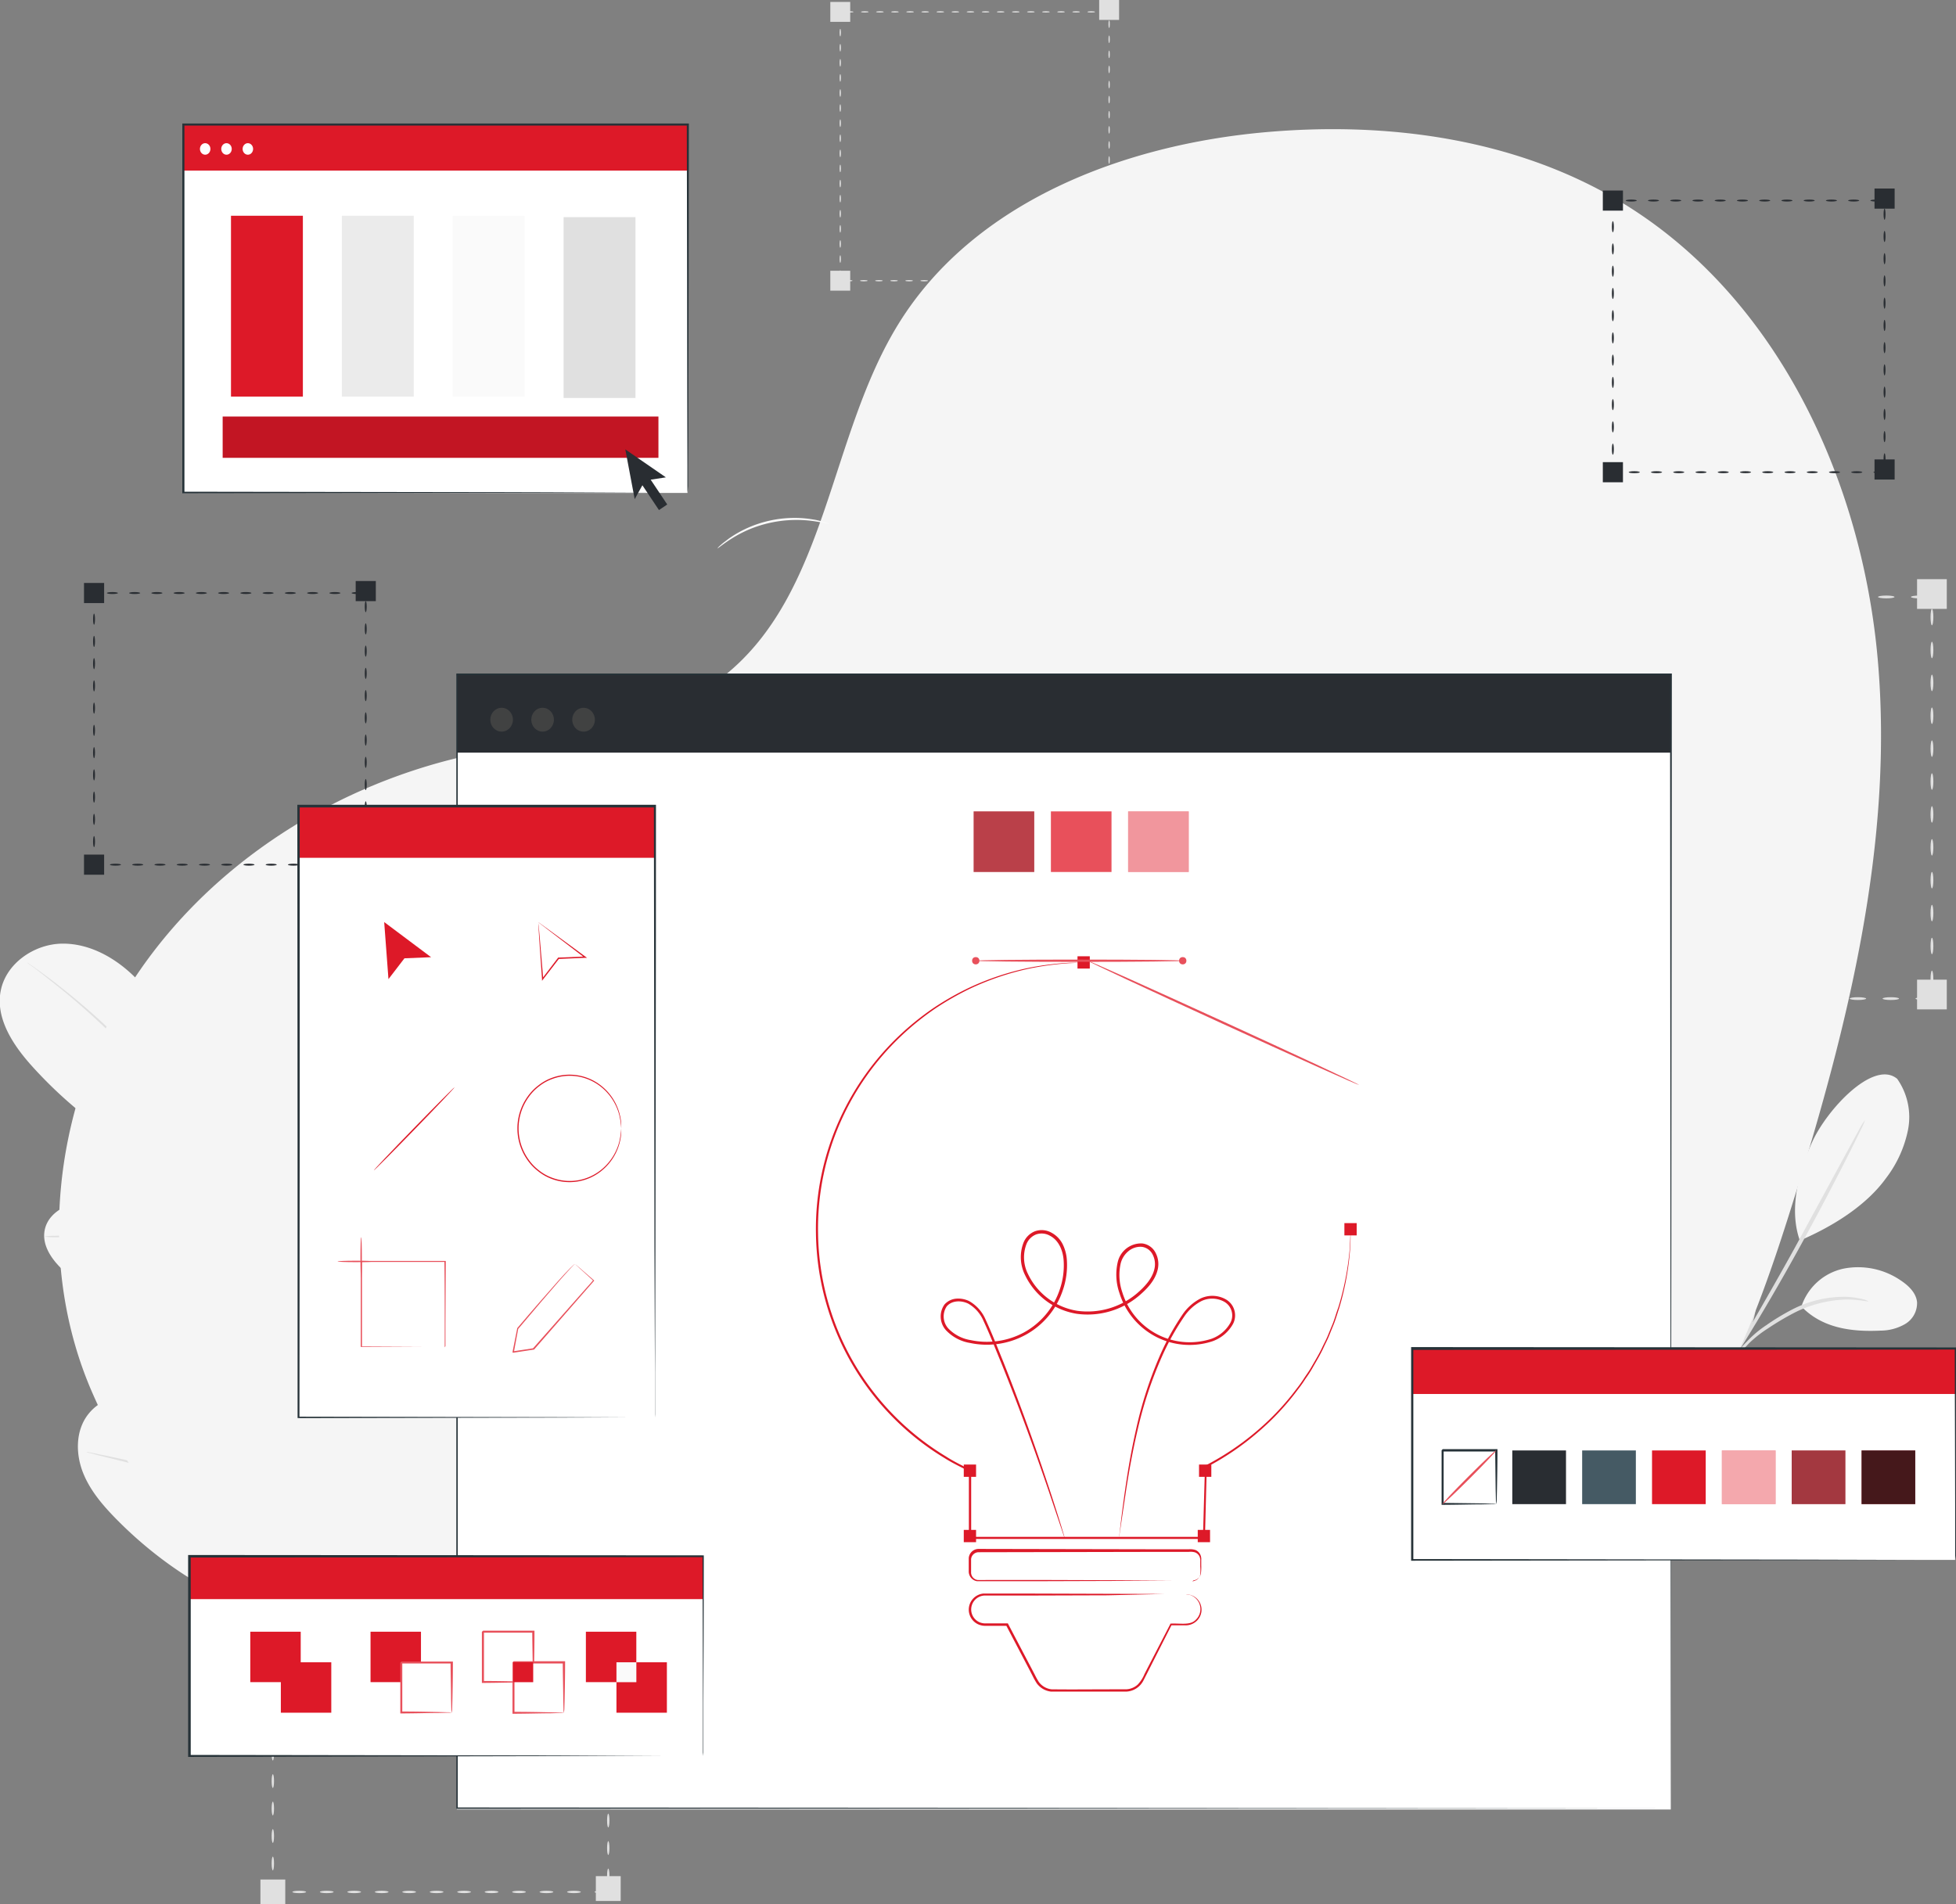 <svg xmlns="http://www.w3.org/2000/svg" viewBox="0 0 444.06 432.42"><rect x="0" y="0" width="444.06" height="432.42" fill="#808080" stroke="none"/><defs><style>.cls-1{fill:#e0e0e0;}.cls-2{fill:#f5f5f5;}.cls-3{fill:#292d32;}.cls-4,.cls-8{fill:#fff;}.cls-5{fill:#414242;}.cls-6{fill:#263238;}.cls-7{fill:#e8505b;}.cls-8{opacity:0.4;}.cls-9{opacity:0.2;}.cls-10{fill:#dd1928;}.cls-11{fill:#fafafa;}.cls-12{fill:#455a64;}.cls-13{opacity:0.5;}.cls-14{opacity:0.3;}.cls-15{opacity:0.7;}.cls-16{fill:#ebebeb;}.cls-17{fill:#c21523;}</style></defs><title>uiux</title><g id="Screens"><path class="cls-1" d="M271.69,100.81a2.89,2.89,0,0,1,1.28-.15h.43l-.14.14c0-.5.08-.85.14-.85s.12.35.14.85v.14H273A2.89,2.89,0,0,1,271.69,100.81Z" transform="translate(-21.6 -37.06)"/><ellipse class="cls-1" cx="247.52" cy="63.74" rx="0.86" ry="0.15"/><ellipse class="cls-1" cx="244.09" cy="63.74" rx="0.86" ry="0.15"/><ellipse class="cls-1" cx="240.66" cy="63.74" rx="0.86" ry="0.15"/><ellipse class="cls-1" cx="237.24" cy="63.74" rx="0.86" ry="0.15"/><ellipse class="cls-1" cx="233.81" cy="63.74" rx="0.86" ry="0.15"/><ellipse class="cls-1" cx="230.38" cy="63.74" rx="0.86" ry="0.15"/><ellipse class="cls-1" cx="226.96" cy="63.74" rx="0.86" ry="0.15"/><ellipse class="cls-1" cx="223.53" cy="63.74" rx="0.86" ry="0.15"/><ellipse class="cls-1" cx="220.1" cy="63.74" rx="0.86" ry="0.15"/><ellipse class="cls-1" cx="216.67" cy="63.74" rx="0.86" ry="0.15"/><ellipse class="cls-1" cx="213.25" cy="63.74" rx="0.86" ry="0.15"/><ellipse class="cls-1" cx="209.82" cy="63.74" rx="0.86" ry="0.15"/><ellipse class="cls-1" cx="206.39" cy="63.74" rx="0.86" ry="0.15"/><ellipse class="cls-1" cx="202.97" cy="63.74" rx="0.86" ry="0.15"/><ellipse class="cls-1" cx="199.54" cy="63.74" rx="0.86" ry="0.15"/><ellipse class="cls-1" cx="196.11" cy="63.74" rx="0.86" ry="0.15"/><ellipse class="cls-1" cx="192.68" cy="63.74" rx="0.86" ry="0.15"/><ellipse class="cls-1" cx="190.76" cy="62.24" rx="0.15" ry="0.86"/><ellipse class="cls-1" cx="190.76" cy="58.82" rx="0.15" ry="0.86"/><ellipse class="cls-1" cx="190.76" cy="55.39" rx="0.15" ry="0.86"/><ellipse class="cls-1" cx="190.76" cy="51.96" rx="0.15" ry="0.86"/><ellipse class="cls-1" cx="190.76" cy="48.53" rx="0.15" ry="0.86"/><ellipse class="cls-1" cx="190.76" cy="45.11" rx="0.15" ry="0.86"/><ellipse class="cls-1" cx="190.76" cy="41.68" rx="0.15" ry="0.86"/><ellipse class="cls-1" cx="190.76" cy="38.25" rx="0.15" ry="0.86"/><ellipse class="cls-1" cx="190.76" cy="34.83" rx="0.15" ry="0.86"/><ellipse class="cls-1" cx="190.76" cy="31.4" rx="0.15" ry="0.86"/><ellipse class="cls-1" cx="190.76" cy="27.97" rx="0.15" ry="0.86"/><ellipse class="cls-1" cx="190.76" cy="24.54" rx="0.15" ry="0.86"/><ellipse class="cls-1" cx="190.76" cy="21.12" rx="0.15" ry="0.86"/><ellipse class="cls-1" cx="190.76" cy="17.69" rx="0.15" ry="0.86"/><ellipse class="cls-1" cx="190.76" cy="14.26" rx="0.15" ry="0.86"/><ellipse class="cls-1" cx="190.76" cy="10.84" rx="0.15" ry="0.86"/><ellipse class="cls-1" cx="190.76" cy="7.41" rx="0.15" ry="0.86"/><ellipse class="cls-1" cx="190.76" cy="3.98" rx="0.15" ry="0.86"/><ellipse class="cls-1" cx="192.9" cy="2.7" rx="0.86" ry="0.15"/><ellipse class="cls-1" cx="196.33" cy="2.7" rx="0.86" ry="0.15"/><ellipse class="cls-1" cx="199.76" cy="2.7" rx="0.86" ry="0.15"/><ellipse class="cls-1" cx="203.18" cy="2.7" rx="0.86" ry="0.15"/><ellipse class="cls-1" cx="206.61" cy="2.7" rx="0.86" ry="0.15"/><ellipse class="cls-1" cx="210.04" cy="2.7" rx="0.86" ry="0.15"/><ellipse class="cls-1" cx="213.47" cy="2.7" rx="0.86" ry="0.15"/><ellipse class="cls-1" cx="216.89" cy="2.7" rx="0.86" ry="0.15"/><ellipse class="cls-1" cx="220.32" cy="2.7" rx="0.86" ry="0.15"/><ellipse class="cls-1" cx="223.75" cy="2.7" rx="0.86" ry="0.15"/><ellipse class="cls-1" cx="227.17" cy="2.7" rx="0.86" ry="0.15"/><ellipse class="cls-1" cx="230.6" cy="2.7" rx="0.86" ry="0.15"/><ellipse class="cls-1" cx="234.03" cy="2.7" rx="0.86" ry="0.15"/><ellipse class="cls-1" cx="237.45" cy="2.7" rx="0.86" ry="0.15"/><ellipse class="cls-1" cx="240.88" cy="2.7" rx="0.86" ry="0.15"/><ellipse class="cls-1" cx="244.31" cy="2.7" rx="0.86" ry="0.15"/><ellipse class="cls-1" cx="247.74" cy="2.7" rx="0.86" ry="0.15"/><path class="cls-1" d="M273.4,40s-.07-.08-.1-.22l.1.1a3.51,3.51,0,0,1-.64,0c-.47,0-.86-.07-.86-.15s.38-.15.86-.15a3.51,3.51,0,0,1,.64,0l.11,0v.08C273.47,39.9,273.44,40,273.4,40Z" transform="translate(-21.6 -37.06)"/><ellipse class="cls-1" cx="251.8" cy="5.49" rx="0.15" ry="0.86"/><ellipse class="cls-1" cx="251.8" cy="8.92" rx="0.15" ry="0.86"/><ellipse class="cls-1" cx="251.8" cy="12.34" rx="0.15" ry="0.86"/><ellipse class="cls-1" cx="251.8" cy="15.77" rx="0.15" ry="0.86"/><ellipse class="cls-1" cx="251.8" cy="19.2" rx="0.15" ry="0.86"/><ellipse class="cls-1" cx="251.8" cy="22.62" rx="0.15" ry="0.86"/><ellipse class="cls-1" cx="251.8" cy="26.05" rx="0.15" ry="0.86"/><ellipse class="cls-1" cx="251.8" cy="29.48" rx="0.15" ry="0.86"/><ellipse class="cls-1" cx="251.8" cy="32.91" rx="0.15" ry="0.86"/><ellipse class="cls-1" cx="251.8" cy="36.33" rx="0.15" ry="0.86"/><ellipse class="cls-1" cx="251.8" cy="39.76" rx="0.15" ry="0.86"/><ellipse class="cls-1" cx="251.8" cy="43.19" rx="0.15" ry="0.86"/><ellipse class="cls-1" cx="251.8" cy="46.61" rx="0.15" ry="0.86"/><ellipse class="cls-1" cx="251.8" cy="50.04" rx="0.15" ry="0.86"/><ellipse class="cls-1" cx="251.8" cy="53.47" rx="0.15" ry="0.86"/><ellipse class="cls-1" cx="251.8" cy="56.9" rx="0.15" ry="0.86"/><ellipse class="cls-1" cx="251.8" cy="60.32" rx="0.15" ry="0.86"/><rect class="cls-1" x="249.54" y="60.86" width="4.52" height="4.52"/><rect class="cls-1" x="188.5" y="61.48" width="4.52" height="4.52"/><rect class="cls-1" x="249.54" width="4.52" height="4.52"/><rect class="cls-1" x="188.5" y="0.44" width="4.52" height="4.52"/><ellipse class="cls-1" cx="136.54" cy="429.6" rx="1.56" ry="0.27"/><ellipse class="cls-1" cx="130.3" cy="429.6" rx="1.56" ry="0.27"/><ellipse class="cls-1" cx="124.06" cy="429.6" rx="1.56" ry="0.27"/><ellipse class="cls-1" cx="117.83" cy="429.6" rx="1.56" ry="0.27"/><ellipse class="cls-1" cx="111.59" cy="429.6" rx="1.56" ry="0.27"/><ellipse class="cls-1" cx="105.36" cy="429.6" rx="1.56" ry="0.27"/><ellipse class="cls-1" cx="99.12" cy="429.6" rx="1.56" ry="0.27"/><ellipse class="cls-1" cx="92.89" cy="429.6" rx="1.56" ry="0.27"/><ellipse class="cls-1" cx="86.65" cy="429.6" rx="1.56" ry="0.27"/><ellipse class="cls-1" cx="80.41" cy="429.6" rx="1.56" ry="0.27"/><ellipse class="cls-1" cx="74.18" cy="429.6" rx="1.56" ry="0.27"/><ellipse class="cls-1" cx="67.94" cy="429.6" rx="1.56" ry="0.27"/><path class="cls-1" d="M83.54,464.88c.15,0,.27.7.27,1.56v.23l-.27-.27c.75,0,1.33.13,1.33.27s-.57.25-1.33.27h-.26v-.51C83.27,465.57,83.39,464.88,83.54,464.88Z" transform="translate(-21.6 -37.06)"/><ellipse class="cls-1" cx="61.94" cy="423.14" rx="0.27" ry="1.56"/><ellipse class="cls-1" cx="61.94" cy="416.9" rx="0.27" ry="1.56"/><ellipse class="cls-1" cx="61.94" cy="410.66" rx="0.27" ry="1.56"/><ellipse class="cls-1" cx="61.94" cy="404.43" rx="0.27" ry="1.56"/><ellipse class="cls-1" cx="61.94" cy="398.19" rx="0.27" ry="1.56"/><ellipse class="cls-1" cx="61.94" cy="391.96" rx="0.27" ry="1.56"/><ellipse class="cls-1" cx="61.94" cy="385.72" rx="0.27" ry="1.56"/><ellipse class="cls-1" cx="61.94" cy="379.49" rx="0.27" ry="1.56"/><ellipse class="cls-1" cx="61.94" cy="373.25" rx="0.27" ry="1.56"/><ellipse class="cls-1" cx="61.94" cy="367.01" rx="0.27" ry="1.56"/><ellipse class="cls-1" cx="61.94" cy="360.78" rx="0.27" ry="1.56"/><path class="cls-1" d="M84,390.52c0,.08-.18.14-.47.19l.19-.19a6.83,6.83,0,0,1,.08,1.09c0,.86-.12,1.56-.27,1.56s-.27-.7-.27-1.56a6.81,6.81,0,0,1,.08-1.09l0-.22.16,0C83.83,390.37,84,390.44,84,390.52Z" transform="translate(-21.6 -37.06)"/><ellipse class="cls-1" cx="67.08" cy="353.45" rx="1.56" ry="0.27"/><ellipse class="cls-1" cx="73.32" cy="353.45" rx="1.56" ry="0.27"/><ellipse class="cls-1" cx="79.56" cy="353.45" rx="1.56" ry="0.27"/><ellipse class="cls-1" cx="85.79" cy="353.45" rx="1.56" ry="0.27"/><ellipse class="cls-1" cx="92.03" cy="353.45" rx="1.56" ry="0.27"/><ellipse class="cls-1" cx="98.26" cy="353.45" rx="1.56" ry="0.27"/><ellipse class="cls-1" cx="104.5" cy="353.45" rx="1.56" ry="0.27"/><ellipse class="cls-1" cx="110.73" cy="353.45" rx="1.56" ry="0.27"/><ellipse class="cls-1" cx="116.97" cy="353.45" rx="1.56" ry="0.27"/><ellipse class="cls-1" cx="123.21" cy="353.45" rx="1.56" ry="0.27"/><ellipse class="cls-1" cx="129.44" cy="353.45" rx="1.56" ry="0.27"/><ellipse class="cls-1" cx="135.68" cy="353.45" rx="1.56" ry="0.27"/><ellipse class="cls-1" cx="138.09" cy="357.27" rx="0.27" ry="1.56"/><ellipse class="cls-1" cx="138.09" cy="363.5" rx="0.27" ry="1.56"/><ellipse class="cls-1" cx="138.09" cy="369.74" rx="0.27" ry="1.56"/><ellipse class="cls-1" cx="138.09" cy="375.98" rx="0.27" ry="1.56"/><ellipse class="cls-1" cx="138.09" cy="382.21" rx="0.27" ry="1.56"/><ellipse class="cls-1" cx="138.09" cy="388.45" rx="0.27" ry="1.56"/><ellipse class="cls-1" cx="138.09" cy="394.68" rx="0.27" ry="1.56"/><ellipse class="cls-1" cx="138.09" cy="400.92" rx="0.27" ry="1.56"/><ellipse class="cls-1" cx="138.09" cy="407.15" rx="0.27" ry="1.56"/><ellipse class="cls-1" cx="138.09" cy="413.39" rx="0.27" ry="1.56"/><ellipse class="cls-1" cx="138.09" cy="419.63" rx="0.27" ry="1.56"/><ellipse class="cls-1" cx="138.09" cy="425.86" rx="0.27" ry="1.56"/><rect class="cls-1" x="135.27" y="426.01" width="5.64" height="5.64"/><rect class="cls-1" x="59.12" y="426.78" width="5.64" height="5.64"/><rect class="cls-1" x="135.27" y="350.08" width="5.64" height="5.64"/><rect class="cls-1" x="59.12" y="350.63" width="5.64" height="5.64"/><path class="cls-2" d="M127.1,403c21.69-17.53,24.8-47.46,22-74-.46-4.43-.3-9.14-2.68-12.88s-7.49-6.06-11.34-3.91c-3.19,1.78-4.35,5.71-6,9a26,26,0,0,1-9.71,10.67c-2.72,1.66-6.16,2.8-9.05,1.46-4-1.84-4.8-7.1-5.08-11.52l-1.57-24.69c-.28-4.41-.58-8.92-2.25-13s-5-7.77-9.25-8.65-9.3,1.9-9.89,6.28c-.24,1.82.25,3.66.26,5.5s-.71,3.93-2.41,4.56-3.58-.49-5-1.69C70.33,286,66.84,280.47,63.55,275s-6.5-11.15-11-15.73-10.46-8-16.8-7.94-12.81,4.46-14,10.77,2.9,12.39,7.21,17.15a98.76,98.76,0,0,0,21.88,18.12c1.46.89,3,1.85,3.69,3.45,1.16,2.88-1.42,6-4.26,7.16-3.21,1.33-6.81,1.23-10.22,1.88s-7,2.42-8.11,5.77c-1.49,4.64,2.61,9.1,6.54,11.94a84.6,84.6,0,0,0,26,12.67c3.33,1,6.82,1.76,9.6,3.86s4.63,6,3.27,9.17-5.36,4.5-8.8,4.11-6.62-2-9.94-3c-6.22-1.87-14-.9-17.55,4.61-2.31,3.62-2.2,8.44-.62,12.45s4.44,7.37,7.45,10.44c10.52,10.72,23.6,19,38,22.93s27.54,4.3,41.16-1.79" transform="translate(-21.6 -37.06)"/><path class="cls-1" d="M123.95,405.15c-1.7-10.46,0-5.22-4.88-18.35a396.25,396.25,0,0,0-18.67-41.48L94.94,334.7c-1.8-3.48-3.58-6.93-5.53-10.2a197.9,197.9,0,0,0-12.3-18.14c-4.19-5.58-8.37-10.73-12.31-15.51s-7.73-9.16-11.33-13A157,157,0,0,0,35.12,261c-2.31-1.82-4.16-3.16-5.42-4.06l-1.44-1a3.34,3.34,0,0,0-.51-.32,3.1,3.1,0,0,0,.46.39L29.6,257c1.23.94,3,2.33,5.32,4.18a166.14,166.14,0,0,1,18.13,17c3.57,3.86,7.31,8.25,11.23,13s8.07,9.95,12.24,15.53a200.19,200.19,0,0,1,12.21,18.1c1.94,3.25,3.7,6.68,5.5,10.17l5.45,10.62a406.26,406.26,0,0,1,18.7,41.37c4.9,13.07,3.25,7.77,5,18.18" transform="translate(-21.6 -37.06)"/><path class="cls-1" d="M89.17,324.48a9,9,0,0,0,.3-1.91c.15-1.24.3-3,.46-5.25.32-4.44.54-10.58.77-17.35s.54-12.9.92-17.32c.19-2.21.35-4,.49-5.23a8.87,8.87,0,0,0,.11-1.93,8.78,8.78,0,0,0-.43,1.89c-.23,1.22-.49,3-.74,5.22-.53,4.42-.94,10.57-1.17,17.35s-.39,12.73-.53,17.35c-.08,2.09-.14,3.85-.2,5.26A8.85,8.85,0,0,0,89.17,324.48Z" transform="translate(-21.6 -37.06)"/><path class="cls-1" d="M31.69,317.84A12.32,12.32,0,0,0,34,318c1.46,0,3.58.06,6.2.18,5.24.2,12.46.72,20.4,1.65s15.1,2.1,20.25,3.09c2.58.48,4.66.92,6.09,1.21a12.19,12.19,0,0,0,2.25.39,12.14,12.14,0,0,0-2.18-.7c-1.42-.39-3.48-.92-6.05-1.47-5.14-1.14-12.3-2.39-20.27-3.34a200.68,200.68,0,0,0-20.48-1.42c-2.63,0-4.75,0-6.22.09A12.05,12.05,0,0,0,31.69,317.84Z" transform="translate(-21.6 -37.06)"/><path class="cls-1" d="M118.3,385.8a2.91,2.91,0,0,0,.34-.72l.83-2.12c.71-1.84,1.67-4.54,2.81-7.89,2.28-6.69,5.15-16,8.17-26.39s5.79-19.71,7.93-26.44l2.56-8,.68-2.17a2.91,2.91,0,0,0,.19-.78,3,3,0,0,0-.34.72l-.83,2.12c-.71,1.84-1.67,4.54-2.81,7.89-2.28,6.69-5.15,16-8.17,26.39s-5.79,19.71-7.93,26.44l-2.56,8-.68,2.17A3,3,0,0,0,118.3,385.8Z" transform="translate(-21.6 -37.06)"/><path class="cls-1" d="M41.2,366.77A3,3,0,0,0,42,367l2.24.58,8.26,2.05c7,1.73,16.57,4.24,27.18,7s20.24,5.2,27.25,6.79c3.5.8,6.35,1.41,8.32,1.8l2.27.43a3,3,0,0,0,.8.09,3.1,3.1,0,0,0-.77-.26l-2.24-.58L107,382.91c-7-1.73-16.57-4.24-27.18-7s-20.24-5.2-27.25-6.79c-3.5-.8-6.35-1.41-8.32-1.8L42,366.86A3,3,0,0,0,41.2,366.77Z" transform="translate(-21.6 -37.06)"/><path class="cls-2" d="M452.29,282a15.13,15.13,0,0,1,2.48,11.59,26.71,26.71,0,0,1-5,11c-4.6,6.37-12.34,11.06-19.56,14.16-2.92-8.23.68-17.69,2.8-22.38,3.36-7.41,13.92-18.76,19.28-14.36" transform="translate(-21.6 -37.06)"/><path class="cls-2" d="M430.55,333.76a12.91,12.91,0,0,1,9.66-8.65,17.15,17.15,0,0,1,13,2.76c1.74,1.17,3.42,2.81,3.61,4.89a5.52,5.52,0,0,1-2.67,4.92,11.2,11.2,0,0,1-5.61,1.52c-6.72.32-13.28-.6-17.95-5.45" transform="translate(-21.6 -37.06)"/><path class="cls-1" d="M414.9,345.69a25.39,25.39,0,0,1,3.28-4,24.12,24.12,0,0,1,4.34-3.67,52.93,52.93,0,0,1,5.92-3.6,25.84,25.84,0,0,1,12.22-2.9,18.74,18.74,0,0,1,3.79.53,4.13,4.13,0,0,1,1.32.49c0,.16-2-.42-5.12-.4a27.71,27.71,0,0,0-11.82,3.07,62.15,62.15,0,0,0-5.86,3.49,26.59,26.59,0,0,0-4.35,3.43A37.44,37.44,0,0,1,414.9,345.69Z" transform="translate(-21.6 -37.06)"/><path class="cls-1" d="M445,291.39a15,15,0,0,1-1.06,2.41c-.73,1.52-1.82,3.72-3.18,6.41-2.73,5.39-6.59,12.79-11.05,20.87s-8.71,15.27-11.9,20.41c-1.59,2.57-2.9,4.63-3.84,6a15,15,0,0,1-1.52,2.14,15,15,0,0,1,1.23-2.32l3.6-6.18c3-5.22,7.2-12.45,11.66-20.51l11.27-20.73,3.43-6.28A15,15,0,0,1,445,291.39Z" transform="translate(-21.6 -37.06)"/><path class="cls-2" d="M420.42,331.51a30.21,30.21,0,0,0-7.25-26.63c-1.66-1.78-4.08-3.47-6.36-2.61s-3,3.74-3,6.18A25.81,25.81,0,0,0,420,332" transform="translate(-21.6 -37.06)"/><path class="cls-1" d="M412.07,311.93s.37.34.91,1,1.28,1.75,2.14,3.09A34.07,34.07,0,0,1,420,327.51a21.38,21.38,0,0,1,.18,6.9,20.81,20.81,0,0,1-3.45,8.69c-.51.73-.81,1.12-.86,1.08s1-1.72,2.14-4.61a22.32,22.32,0,0,0,1.36-5.27,22,22,0,0,0-.24-6.63,38.32,38.32,0,0,0-4.49-11.29A44,44,0,0,1,412.07,311.93Z" transform="translate(-21.6 -37.06)"/><ellipse class="cls-1" cx="436.73" cy="226.75" rx="1.87" ry="0.32"/><ellipse class="cls-1" cx="429.26" cy="226.75" rx="1.87" ry="0.32"/><ellipse class="cls-1" cx="421.79" cy="226.75" rx="1.87" ry="0.32"/><ellipse class="cls-1" cx="414.32" cy="226.75" rx="1.87" ry="0.32"/><ellipse class="cls-1" cx="406.86" cy="226.75" rx="1.87" ry="0.32"/><ellipse class="cls-1" cx="399.39" cy="226.75" rx="1.87" ry="0.32"/><ellipse class="cls-1" cx="391.92" cy="226.75" rx="1.87" ry="0.32"/><ellipse class="cls-1" cx="384.45" cy="226.75" rx="1.87" ry="0.32"/><ellipse class="cls-1" cx="376.98" cy="226.75" rx="1.87" ry="0.32"/><ellipse class="cls-1" cx="369.52" cy="226.75" rx="1.87" ry="0.32"/><ellipse class="cls-1" cx="362.05" cy="226.75" rx="1.87" ry="0.32"/><ellipse class="cls-1" cx="354.58" cy="226.75" rx="1.87" ry="0.32"/><path class="cls-1" d="M369,261.67c.18,0,.32.84.32,1.87v.28l-.32-.32c.9,0,1.59.16,1.59.32s-.69.3-1.59.32h-.32v-.33c0-.1,0-.19,0-.28C368.67,262.51,368.81,261.67,369,261.67Z" transform="translate(-21.6 -37.06)"/><ellipse class="cls-1" cx="347.39" cy="219" rx="0.32" ry="1.87"/><ellipse class="cls-1" cx="347.39" cy="211.54" rx="0.32" ry="1.87"/><ellipse class="cls-1" cx="347.39" cy="204.07" rx="0.32" ry="1.87"/><ellipse class="cls-1" cx="347.39" cy="196.6" rx="0.32" ry="1.87"/><ellipse class="cls-1" cx="347.39" cy="189.13" rx="0.32" ry="1.87"/><ellipse class="cls-1" cx="347.39" cy="181.66" rx="0.32" ry="1.87"/><ellipse class="cls-1" cx="347.39" cy="174.19" rx="0.32" ry="1.87"/><ellipse class="cls-1" cx="347.39" cy="166.73" rx="0.32" ry="1.87"/><ellipse class="cls-1" cx="347.39" cy="159.26" rx="0.32" ry="1.87"/><ellipse class="cls-1" cx="347.39" cy="151.79" rx="0.32" ry="1.87"/><ellipse class="cls-1" cx="347.39" cy="144.32" rx="0.32" ry="1.87"/><path class="cls-1" d="M369.55,172.61c0,.09-.21.17-.56.23l.23-.23a8.18,8.18,0,0,1,.09,1.31c0,1-.15,1.87-.32,1.87s-.32-.84-.32-1.87a8.16,8.16,0,0,1,.09-1.31l0-.26.19,0C369.33,172.44,369.55,172.52,369.55,172.61Z" transform="translate(-21.6 -37.06)"/><ellipse class="cls-1" cx="353.55" cy="135.55" rx="1.87" ry="0.32"/><ellipse class="cls-1" cx="361.02" cy="135.55" rx="1.87" ry="0.32"/><ellipse class="cls-1" cx="368.49" cy="135.55" rx="1.87" ry="0.32"/><ellipse class="cls-1" cx="375.96" cy="135.55" rx="1.87" ry="0.32"/><ellipse class="cls-1" cx="383.42" cy="135.55" rx="1.87" ry="0.32"/><ellipse class="cls-1" cx="390.89" cy="135.55" rx="1.87" ry="0.32"/><ellipse class="cls-1" cx="398.36" cy="135.55" rx="1.87" ry="0.32"/><ellipse class="cls-1" cx="405.83" cy="135.55" rx="1.87" ry="0.32"/><ellipse class="cls-1" cx="413.3" cy="135.55" rx="1.87" ry="0.32"/><ellipse class="cls-1" cx="420.76" cy="135.55" rx="1.87" ry="0.32"/><ellipse class="cls-1" cx="428.23" cy="135.55" rx="1.87" ry="0.32"/><ellipse class="cls-1" cx="435.7" cy="135.55" rx="1.87" ry="0.32"/><ellipse class="cls-1" cx="438.6" cy="140.12" rx="0.32" ry="1.87"/><ellipse class="cls-1" cx="438.6" cy="147.59" rx="0.32" ry="1.87"/><ellipse class="cls-1" cx="438.6" cy="155.06" rx="0.32" ry="1.87"/><ellipse class="cls-1" cx="438.6" cy="162.52" rx="0.32" ry="1.87"/><ellipse class="cls-1" cx="438.6" cy="169.99" rx="0.32" ry="1.87"/><ellipse class="cls-1" cx="438.6" cy="177.46" rx="0.32" ry="1.87"/><ellipse class="cls-1" cx="438.6" cy="184.93" rx="0.32" ry="1.87"/><ellipse class="cls-1" cx="438.6" cy="192.4" rx="0.32" ry="1.87"/><ellipse class="cls-1" cx="438.6" cy="199.86" rx="0.32" ry="1.87"/><ellipse class="cls-1" cx="438.6" cy="207.33" rx="0.32" ry="1.87"/><ellipse class="cls-1" cx="438.6" cy="214.8" rx="0.32" ry="1.87"/><ellipse class="cls-1" cx="438.6" cy="222.27" rx="0.32" ry="1.87"/><rect class="cls-1" x="435.22" y="222.45" width="6.75" height="6.75"/><rect class="cls-1" x="344.01" y="223.37" width="6.75" height="6.75"/><rect class="cls-1" x="435.22" y="131.51" width="6.75" height="6.75"/><rect class="cls-1" x="344.01" y="132.17" width="6.75" height="6.75"/><path class="cls-2" d="M447.9,186.86c-3.63-41.32-23.26-83.15-58.94-104.31-23.76-14.09-52.53-17.91-80-15.48-32.35,2.86-66.18,15.8-83.3,43.4-15.9,25.62-16.11,61.31-39.71,80.09-16.41,13.06-39.07,13.59-59.49,18.36-31,7.23-59.53,26.11-76.19,53.2s-20.44,62.3-7.62,91.4c9.61,21.82,22.27,37.7,44.35,48.34a102,102,0,0,0,38.15,9.7l143.57,8.74c44.5-2.93,93.17-8.35,124.23-40.35,18.65-19.21,28.06-45.36,36-70.91C441.28,269.43,451.52,228.18,447.9,186.86Z" transform="translate(-21.6 -37.06)"/><ellipse class="cls-3" cx="426.58" cy="107.22" rx="1.26" ry="0.22"/><ellipse class="cls-3" cx="421.53" cy="107.22" rx="1.26" ry="0.22"/><ellipse class="cls-3" cx="416.48" cy="107.22" rx="1.26" ry="0.22"/><ellipse class="cls-3" cx="411.43" cy="107.22" rx="1.26" ry="0.22"/><ellipse class="cls-3" cx="406.38" cy="107.22" rx="1.26" ry="0.22"/><ellipse class="cls-3" cx="401.32" cy="107.22" rx="1.26" ry="0.22"/><ellipse class="cls-3" cx="396.27" cy="107.22" rx="1.26" ry="0.22"/><ellipse class="cls-3" cx="391.22" cy="107.22" rx="1.26" ry="0.22"/><ellipse class="cls-3" cx="386.17" cy="107.22" rx="1.26" ry="0.22"/><ellipse class="cls-3" cx="381.12" cy="107.22" rx="1.26" ry="0.22"/><ellipse class="cls-3" cx="376.07" cy="107.22" rx="1.26" ry="0.22"/><ellipse class="cls-3" cx="371.02" cy="107.22" rx="1.26" ry="0.22"/><path class="cls-3" d="M387.76,142.84c.12,0,.22.57.22,1.26v.19l-.22-.22c.61,0,1.07.11,1.07.22s-.47.2-1.07.22h-.21v-.41C387.54,143.4,387.64,142.84,387.76,142.84Z" transform="translate(-21.6 -37.06)"/><ellipse class="cls-3" cx="366.16" cy="101.99" rx="0.22" ry="1.26"/><ellipse class="cls-3" cx="366.16" cy="96.93" rx="0.22" ry="1.26"/><ellipse class="cls-3" cx="366.16" cy="91.88" rx="0.22" ry="1.26"/><ellipse class="cls-3" cx="366.16" cy="86.83" rx="0.22" ry="1.26"/><ellipse class="cls-3" cx="366.16" cy="81.78" rx="0.22" ry="1.26"/><ellipse class="cls-3" cx="366.16" cy="76.73" rx="0.22" ry="1.26"/><ellipse class="cls-3" cx="366.16" cy="71.68" rx="0.22" ry="1.26"/><ellipse class="cls-3" cx="366.16" cy="66.63" rx="0.22" ry="1.26"/><ellipse class="cls-3" cx="366.16" cy="61.58" rx="0.22" ry="1.26"/><ellipse class="cls-3" cx="366.16" cy="56.53" rx="0.22" ry="1.26"/><ellipse class="cls-3" cx="366.16" cy="51.48" rx="0.22" ry="1.26"/><path class="cls-3" d="M388.14,82.61c0,.06-.14.12-.38.16l.16-.16a5.53,5.53,0,0,1,.06.88c0,.7-.1,1.26-.22,1.26s-.22-.57-.22-1.26a5.52,5.52,0,0,1,.06-.88l0-.18.13,0C388,82.49,388.14,82.55,388.14,82.61Z" transform="translate(-21.6 -37.06)"/><ellipse class="cls-3" cx="370.33" cy="45.54" rx="1.26" ry="0.22"/><ellipse class="cls-3" cx="375.38" cy="45.54" rx="1.26" ry="0.22"/><ellipse class="cls-3" cx="380.43" cy="45.54" rx="1.26" ry="0.22"/><ellipse class="cls-3" cx="385.48" cy="45.54" rx="1.26" ry="0.22"/><ellipse class="cls-3" cx="390.53" cy="45.54" rx="1.26" ry="0.22"/><ellipse class="cls-3" cx="395.58" cy="45.54" rx="1.26" ry="0.22"/><ellipse class="cls-3" cx="400.63" cy="45.54" rx="1.26" ry="0.22"/><ellipse class="cls-3" cx="405.68" cy="45.54" rx="1.26" ry="0.22"/><ellipse class="cls-3" cx="410.73" cy="45.54" rx="1.26" ry="0.22"/><ellipse class="cls-3" cx="415.78" cy="45.54" rx="1.26" ry="0.22"/><ellipse class="cls-3" cx="420.83" cy="45.54" rx="1.26" ry="0.22"/><ellipse class="cls-3" cx="425.88" cy="45.54" rx="1.26" ry="0.22"/><ellipse class="cls-3" cx="427.84" cy="48.64" rx="0.22" ry="1.26"/><ellipse class="cls-3" cx="427.84" cy="53.69" rx="0.22" ry="1.26"/><ellipse class="cls-3" cx="427.84" cy="58.74" rx="0.22" ry="1.26"/><ellipse class="cls-3" cx="427.84" cy="63.79" rx="0.22" ry="1.26"/><ellipse class="cls-3" cx="427.84" cy="68.84" rx="0.22" ry="1.26"/><ellipse class="cls-3" cx="427.84" cy="73.89" rx="0.22" ry="1.26"/><ellipse class="cls-3" cx="427.84" cy="78.94" rx="0.22" ry="1.26"/><ellipse class="cls-3" cx="427.84" cy="83.99" rx="0.22" ry="1.26"/><ellipse class="cls-3" cx="427.84" cy="89.04" rx="0.22" ry="1.26"/><ellipse class="cls-3" cx="427.84" cy="94.09" rx="0.22" ry="1.26"/><ellipse class="cls-3" cx="427.84" cy="99.14" rx="0.22" ry="1.26"/><ellipse class="cls-3" cx="427.84" cy="104.19" rx="0.22" ry="1.26"/><rect class="cls-3" x="425.56" y="104.32" width="4.57" height="4.57"/><rect class="cls-3" x="363.88" y="104.94" width="4.57" height="4.57"/><rect class="cls-3" x="425.56" y="42.81" width="4.57" height="4.57"/><rect class="cls-3" x="363.88" y="43.26" width="4.57" height="4.57"/><ellipse class="cls-3" cx="81.77" cy="196.34" rx="1.26" ry="0.22"/><ellipse class="cls-3" cx="76.72" cy="196.34" rx="1.26" ry="0.22"/><ellipse class="cls-3" cx="71.67" cy="196.34" rx="1.26" ry="0.22"/><ellipse class="cls-3" cx="66.62" cy="196.34" rx="1.26" ry="0.22"/><ellipse class="cls-3" cx="61.57" cy="196.34" rx="1.26" ry="0.22"/><ellipse class="cls-3" cx="56.52" cy="196.34" rx="1.26" ry="0.22"/><ellipse class="cls-3" cx="51.47" cy="196.34" rx="1.26" ry="0.22"/><ellipse class="cls-3" cx="46.42" cy="196.34" rx="1.26" ry="0.22"/><ellipse class="cls-3" cx="41.37" cy="196.34" rx="1.26" ry="0.22"/><ellipse class="cls-3" cx="36.32" cy="196.34" rx="1.26" ry="0.22"/><ellipse class="cls-3" cx="31.26" cy="196.34" rx="1.26" ry="0.22"/><ellipse class="cls-3" cx="26.21" cy="196.34" rx="1.26" ry="0.22"/><path class="cls-3" d="M43,232c.12,0,.22.57.22,1.26v.19l-.22-.22c.61,0,1.07.11,1.07.22s-.47.2-1.07.22h-.21v-.41C42.73,232.52,42.83,232,43,232Z" transform="translate(-21.6 -37.06)"/><ellipse class="cls-3" cx="21.35" cy="191.1" rx="0.22" ry="1.26"/><ellipse class="cls-3" cx="21.35" cy="186.05" rx="0.22" ry="1.26"/><ellipse class="cls-3" cx="21.35" cy="181" rx="0.22" ry="1.26"/><ellipse class="cls-3" cx="21.35" cy="175.95" rx="0.22" ry="1.26"/><ellipse class="cls-3" cx="21.35" cy="170.9" rx="0.22" ry="1.26"/><ellipse class="cls-3" cx="21.35" cy="165.84" rx="0.22" ry="1.26"/><ellipse class="cls-3" cx="21.35" cy="160.79" rx="0.22" ry="1.26"/><ellipse class="cls-3" cx="21.35" cy="155.74" rx="0.22" ry="1.26"/><ellipse class="cls-3" cx="21.35" cy="150.69" rx="0.22" ry="1.26"/><ellipse class="cls-3" cx="21.35" cy="145.64" rx="0.22" ry="1.26"/><ellipse class="cls-3" cx="21.35" cy="140.59" rx="0.22" ry="1.26"/><path class="cls-3" d="M43.33,171.72c0,.06-.14.12-.38.16l.16-.16a5.53,5.53,0,0,1,.06.88c0,.7-.1,1.26-.22,1.26s-.22-.57-.22-1.26a5.52,5.52,0,0,1,.06-.88l0-.18.13,0C43.19,171.6,43.33,171.66,43.33,171.72Z" transform="translate(-21.6 -37.06)"/><ellipse class="cls-3" cx="25.52" cy="134.66" rx="1.26" ry="0.22"/><ellipse class="cls-3" cx="30.57" cy="134.66" rx="1.26" ry="0.22"/><ellipse class="cls-3" cx="35.62" cy="134.66" rx="1.26" ry="0.22"/><ellipse class="cls-3" cx="40.67" cy="134.66" rx="1.26" ry="0.22"/><ellipse class="cls-3" cx="45.72" cy="134.66" rx="1.26" ry="0.22"/><ellipse class="cls-3" cx="50.77" cy="134.66" rx="1.26" ry="0.22"/><ellipse class="cls-3" cx="55.82" cy="134.66" rx="1.26" ry="0.22"/><ellipse class="cls-3" cx="60.87" cy="134.66" rx="1.26" ry="0.22"/><ellipse class="cls-3" cx="65.92" cy="134.66" rx="1.26" ry="0.22"/><ellipse class="cls-3" cx="70.97" cy="134.66" rx="1.26" ry="0.22"/><ellipse class="cls-3" cx="76.03" cy="134.66" rx="1.26" ry="0.22"/><ellipse class="cls-3" cx="81.08" cy="134.66" rx="1.26" ry="0.22"/><ellipse class="cls-3" cx="83.03" cy="137.75" rx="0.22" ry="1.26"/><ellipse class="cls-3" cx="83.03" cy="142.8" rx="0.22" ry="1.26"/><ellipse class="cls-3" cx="83.03" cy="147.85" rx="0.22" ry="1.26"/><ellipse class="cls-3" cx="83.03" cy="152.9" rx="0.22" ry="1.26"/><ellipse class="cls-3" cx="83.03" cy="157.95" rx="0.22" ry="1.26"/><ellipse class="cls-3" cx="83.03" cy="163" rx="0.22" ry="1.26"/><ellipse class="cls-3" cx="83.03" cy="168.05" rx="0.22" ry="1.26"/><ellipse class="cls-3" cx="83.03" cy="173.1" rx="0.22" ry="1.26"/><ellipse class="cls-3" cx="83.03" cy="178.15" rx="0.22" ry="1.26"/><ellipse class="cls-3" cx="83.03" cy="183.21" rx="0.22" ry="1.26"/><ellipse class="cls-3" cx="83.03" cy="188.26" rx="0.22" ry="1.26"/><ellipse class="cls-3" cx="83.03" cy="193.31" rx="0.22" ry="1.26"/><rect class="cls-3" x="80.75" y="193.43" width="4.57" height="4.57"/><rect class="cls-3" x="19.07" y="194.05" width="4.57" height="4.57"/><rect class="cls-3" x="80.75" y="131.93" width="4.57" height="4.57"/><rect class="cls-3" x="19.07" y="132.37" width="4.57" height="4.57"/><rect class="cls-4" x="103.7" y="153.43" width="275.61" height="257.45"/><rect class="cls-3" x="103.7" y="153.16" width="275.61" height="17.74"/><ellipse class="cls-5" cx="113.88" cy="163.42" rx="2.57" ry="2.71"/><ellipse class="cls-5" cx="123.18" cy="163.42" rx="2.57" ry="2.71"/><path class="cls-5" d="M155.9,198.57a2.81,2.81,0,0,1,0,3.83,2.48,2.48,0,0,1-3.63,0,2.81,2.81,0,0,1,0-3.83A2.48,2.48,0,0,1,155.9,198.57Z" transform="translate(-21.6 -37.06)"/><path class="cls-6" d="M400.91,447.67c0-1.35-.06-102.73-.16-257.45l.16.16-275.58,0h0l.19-.19c0,93.91,0,182.14,0,257.45l-.16-.16,275.61.16-275.61.16h-.16v-.16c0-75.31,0-163.54,0-257.45V190h.21l275.58,0h.16v.16C401,344.94,400.91,446.32,400.91,447.67Z" transform="translate(-21.6 -37.06)"/><rect class="cls-7" x="221.04" y="184.24" width="13.76" height="13.76"/><rect class="cls-7" x="238.58" y="184.24" width="13.76" height="13.76"/><rect class="cls-7" x="256.11" y="184.24" width="13.76" height="13.76"/><rect class="cls-8" x="256.11" y="184.24" width="13.76" height="13.76"/><rect class="cls-9" x="221.04" y="184.24" width="13.76" height="13.76"/><path class="cls-10" d="M328.21,316.19s0,.41,0,1.2,0,2-.12,3.51a62.45,62.45,0,0,1-2.45,13.15c-.47,1.37-.86,2.85-1.5,4.32l-.92,2.28c-.33.77-.73,1.53-1.1,2.32-.72,1.6-1.67,3.16-2.61,4.81-.47.83-1,1.6-1.58,2.43a29.57,29.57,0,0,1-1.73,2.44,58.5,58.5,0,0,1-8.83,9.47,61.58,61.58,0,0,1-11.91,8.12l.11-.19-.42,16.24v.22h-.22l-53.11,0h-.26v-.26c0-4.86,0-10,0-15.29l.15.24c-1.78-.94-3.75-1.85-5.58-3a60.51,60.51,0,0,1-29.29-51.1,60.09,60.09,0,0,1,5.43-26,60.76,60.76,0,0,1,13.49-18.89,62.75,62.75,0,0,1,7.93-6.37,65.56,65.56,0,0,1,7.89-4.48,61.24,61.24,0,0,1,13.76-4.57,64.34,64.34,0,0,1,9.1-1.12l2.39,0h.81l-.81,0-2.38.09a67.82,67.82,0,0,0-9.07,1.21,61.74,61.74,0,0,0-13.68,4.64,65.69,65.69,0,0,0-7.83,4.49,62.67,62.67,0,0,0-7.86,6.37,60.52,60.52,0,0,0-13.35,18.81,59.74,59.74,0,0,0-5.34,25.86,60.08,60.08,0,0,0,29.08,50.66c1.81,1.18,3.77,2.08,5.53,3l.15.08V371c0,5.24,0,10.42,0,15.29l-.26-.26,53.11,0-.23.22.46-16.23v-.13l.11-.06a61.34,61.34,0,0,0,11.85-8,58.34,58.34,0,0,0,8.81-9.39,29.41,29.41,0,0,0,1.73-2.42c.53-.82,1.11-1.59,1.58-2.41.94-1.63,1.89-3.18,2.62-4.77.38-.79.78-1.54,1.11-2.31l.93-2.27c.65-1.46,1-2.93,1.52-4.29A64.18,64.18,0,0,0,328,320.9c.11-1.53.13-2.71.18-3.5S328.21,316.19,328.21,316.19Z" transform="translate(-21.6 -37.06)"/><path class="cls-10" d="M275.7,386.05s0-.25.06-.75l.25-2.19c.23-1.92.58-4.75,1.11-8.38s1.25-8.08,2.41-13.17A89.84,89.84,0,0,1,285,344.7a57.63,57.63,0,0,1,5-9.07,11.17,11.17,0,0,1,4.14-3.72,6.25,6.25,0,0,1,5.75.19,4.13,4.13,0,0,1,1.92,2.4,4.23,4.23,0,0,1-.25,3.11,8.62,8.62,0,0,1-4.68,4,16.57,16.57,0,0,1-12.6-.89,16.79,16.79,0,0,1-8.56-10.11,12.68,12.68,0,0,1-.36-7,5.45,5.45,0,0,1,5.51-4.21,3.91,3.91,0,0,1,3.08,2.14,5.49,5.49,0,0,1,.49,3.74c-.58,2.53-2.41,4.42-4.26,6a18.07,18.07,0,0,1-14.12,4.1,15.75,15.75,0,0,1-11.72-8.73,9.16,9.16,0,0,1-.41-7.34,4.64,4.64,0,0,1,2.66-2.68,4.54,4.54,0,0,1,3.73.34,6,6,0,0,1,2.56,2.66,9.44,9.44,0,0,1,.92,3.49,17.46,17.46,0,0,1-.92,6.93,18,18,0,0,1-8.54,10.16A18.37,18.37,0,0,1,241.81,342a9.61,9.61,0,0,1-5.45-2.89,4.69,4.69,0,0,1-.34-5.84,4,4,0,0,1,2.72-1.33,5.7,5.7,0,0,1,2.89.56,8.77,8.77,0,0,1,3.71,4.16c1.52,3.29,2.75,6.48,4,9.53,4.85,12.21,8.28,22.28,10.59,29.25,1.15,3.49,2,6.21,2.57,8.06l.63,2.11c.14.48.19.73.19.73s-.1-.23-.26-.7l-.7-2.08-2.7-8c-2.39-6.94-5.9-17-10.8-29.14-1.25-3-2.5-6.26-4-9.47a8.22,8.22,0,0,0-3.45-3.88c-1.55-.76-3.72-.76-4.88.63a4.08,4.08,0,0,0,.35,5,9,9,0,0,0,5.11,2.66A17.72,17.72,0,0,0,254,339.65a17.35,17.35,0,0,0,8.19-9.78,16.76,16.76,0,0,0,.88-6.64c-.16-2.21-1.09-4.53-3.1-5.57a3.81,3.81,0,0,0-3.14-.3,3.9,3.9,0,0,0-2.23,2.28,8.43,8.43,0,0,0,.4,6.75,15,15,0,0,0,11.16,8.31,17.34,17.34,0,0,0,13.53-3.93c1.79-1.54,3.51-3.37,4-5.61a4.76,4.76,0,0,0-.41-3.23,3.18,3.18,0,0,0-2.51-1.76,4.26,4.26,0,0,0-3,1,5.23,5.23,0,0,0-1.73,2.71,12,12,0,0,0,.34,6.58,16.1,16.1,0,0,0,8.18,9.7,15.94,15.94,0,0,0,12.06.9,8,8,0,0,0,4.34-3.69,3.58,3.58,0,0,0-1.4-4.71,5.65,5.65,0,0,0-5.18-.18,10.61,10.61,0,0,0-3.93,3.52,57.47,57.47,0,0,0-5,8.95,90.5,90.5,0,0,0-5.57,16.74c-1.19,5.07-1.95,9.5-2.53,13.12l-1.25,8.36-.32,2.18C275.76,385.8,275.7,386.05,275.7,386.05Z" transform="translate(-21.6 -37.06)"/><path class="cls-10" d="M292.26,396.13a2.45,2.45,0,0,0,1.07-.38,2,2,0,0,0,.76-1.11,11.86,11.86,0,0,0,0-1.91v-1.15a2.22,2.22,0,0,0-.22-1.18,1.87,1.87,0,0,0-.95-.84,3.73,3.73,0,0,0-1.43-.12l-7,0-40.72.08a1.72,1.72,0,0,0-1.71,1.59v2.91a1.73,1.73,0,0,0,1.43,1.8c.87.05,1.87,0,2.79,0l10.81,0,18.31.06,12.34.08,3.36,0,.87,0,.3,0-.3,0-.87,0-3.36,0-12.34.08-18.31.06-10.81,0c-1,0-1.84,0-2.88,0a2.25,2.25,0,0,1-1.87-2.31q0-1.46,0-2.94a2.25,2.25,0,0,1,2.23-2.08l40.72.08,7,0a4,4,0,0,1,1.53.17,2.13,2.13,0,0,1,1.07,1,2.46,2.46,0,0,1,.23,1.29v1.15a11.19,11.19,0,0,1-.09,2,2,2,0,0,1-.85,1.16,1.94,1.94,0,0,1-.83.3A1,1,0,0,1,292.26,396.13Z" transform="translate(-21.6 -37.06)"/><path class="cls-10" d="M290.81,399.12a2.6,2.6,0,0,1,1,.09,3.46,3.46,0,0,1,2.15,1.7,3.51,3.51,0,0,1-.68,4.21,3.63,3.63,0,0,1-2.65,1l-3.18,0,.14-.09-4.5,8.87-1.28,2.53-.67,1.31a4.61,4.61,0,0,1-3.89,2.43H274c-4.34,0-8.9,0-13.77,0a4.66,4.66,0,0,1-3.25-1.87,16.22,16.22,0,0,1-.93-1.65L255.2,416l-3.55-6.76L250,406.09l.23.14h-4.77a4,4,0,0,1-1.63-.27,3.67,3.67,0,0,1,1.07-7.06c1,0,2,0,2.95,0h5.65l19.48.06L286,399l3.54,0,.92,0,.31,0-.31,0-.92,0-3.54,0L273,399.3l-19.48.06h-5.65c-1,0-2,0-2.9,0a3.17,3.17,0,0,0-.92,6.09,3.52,3.52,0,0,0,1.44.23h4.92l.07.14,1.66,3.16,3.55,6.76.87,1.66a16.24,16.24,0,0,0,.88,1.58,4.15,4.15,0,0,0,2.89,1.67c4.76.06,9.4,0,13.72,0h3.18a4.17,4.17,0,0,0,2.65-1.07,7.76,7.76,0,0,0,1.55-2.41l1.3-2.52,4.57-8.84,0-.08h.1c2.19-.11,4.4.45,5.66-.86a3.32,3.32,0,0,0,.7-3.95,3.42,3.42,0,0,0-2-1.7A7.36,7.36,0,0,0,290.81,399.12Z" transform="translate(-21.6 -37.06)"/><rect class="cls-10" x="272.21" y="332.55" width="2.79" height="2.79"/><rect class="cls-10" x="271.92" y="347.39" width="2.79" height="2.79"/><rect class="cls-10" x="218.8" y="347.39" width="2.79" height="2.79"/><rect class="cls-10" x="218.8" y="332.55" width="2.79" height="2.79"/><rect class="cls-10" x="244.62" y="217.14" width="2.79" height="2.79"/><rect class="cls-10" x="305.21" y="277.73" width="2.79" height="2.79"/><ellipse class="cls-7" cx="245.16" cy="218.15" rx="23.64" ry="0.26"/><circle class="cls-7" cx="268.51" cy="218.15" r="0.83"/><circle class="cls-7" cx="221.52" cy="218.15" r="0.83"/><ellipse class="cls-7" cx="299.35" cy="269.3" rx="0.26" ry="33.84" transform="translate(-91.71 392.34) rotate(-65.4)"/><path class="cls-11" d="M210,156.07c0,.1-1.49-.38-3.92-.71a28,28,0,0,0-4.29-.23,27.9,27.9,0,0,0-10.22,2.19,28,28,0,0,0-3.81,2c-2.08,1.3-3.21,2.33-3.28,2.25a4.26,4.26,0,0,1,.76-.77,10.11,10.11,0,0,1,1-.81c.39-.3.83-.66,1.36-1a24.94,24.94,0,0,1,3.82-2.1,26.28,26.28,0,0,1,10.4-2.23,25,25,0,0,1,4.35.35c.62.08,1.16.23,1.64.34a10.1,10.1,0,0,1,1.22.34A4.27,4.27,0,0,1,210,156.07Z" transform="translate(-21.6 -37.06)"/><rect class="cls-4" x="320.52" y="306.25" width="123.36" height="47.95"/><rect class="cls-10" x="320.52" y="306.25" width="123.36" height="10.28"/><rect class="cls-4" x="327.47" y="329.35" width="12.19" height="12.19"/><path class="cls-6" d="M361.26,378.6a7.35,7.35,0,0,1-.05-.92l-.06-2.5-.11-8.76.23.23-12.19,0,.26-.26h0v1.63q0,.82,0,1.63,0,1.61,0,3.15l0,5.75-.23-.23,8.76.11,2.5.06a7.34,7.34,0,0,1,.92.05,4.89,4.89,0,0,1-.83.05l-2.45.06c-2.13,0-5.2.09-8.91.11h-.22v-.23c0-1.78,0-3.71,0-5.75q0-1.54,0-3.15,0-.81,0-1.63v-1.63h0l.26-.26,12.19,0h.23v.22c0,3.7-.07,6.78-.11,8.91l-.06,2.45A4.88,4.88,0,0,1,361.26,378.6Z" transform="translate(-21.6 -37.06)"/><line class="cls-11" x1="339.66" y1="329.35" x2="327.47" y2="341.54"/><ellipse class="cls-7" cx="355.16" cy="372.51" rx="8.62" ry="0.26" transform="translate(-180.98 323.18) rotate(-45)"/><rect class="cls-3" x="343.33" y="329.35" width="12.19" height="12.19"/><rect class="cls-12" x="359.19" y="329.35" width="12.19" height="12.19"/><rect class="cls-10" x="375.05" y="329.35" width="12.19" height="12.19"/><rect class="cls-7" x="390.91" y="329.35" width="12.19" height="12.19"/><g class="cls-13"><rect class="cls-4" x="390.91" y="329.35" width="12.19" height="12.19"/></g><rect class="cls-7" x="406.76" y="329.35" width="12.19" height="12.19"/><g class="cls-14"><rect x="406.76" y="329.35" width="12.19" height="12.19"/></g><rect class="cls-7" x="422.62" y="329.35" width="12.19" height="12.19"/><g class="cls-15"><rect x="422.62" y="329.35" width="12.19" height="12.19"/></g><path class="cls-6" d="M465.47,391.27s0-.3,0-.86l0-2.48,0-9.52c0-8.27-.06-20.23-.1-35.09l.18.18-123.35.08h0l.26-.26c0,16.77,0,33,0,48l-.25-.25,88.38.12,25.69.07,6.88,0,1.78,0,.62,0-.58,0-1.76,0-6.83,0-25.63.07-88.55.12h-.25v-.25c0-15,0-31.19,0-48v-.26h.27l123.35.08h.18v.18c0,14.91-.07,26.91-.1,35.2,0,4.11,0,7.31,0,9.48l0,2.45C465.49,391,465.47,391.27,465.47,391.27Z" transform="translate(-21.6 -37.06)"/><rect class="cls-4" x="41.55" y="28.29" width="114.53" height="83.64"/><rect class="cls-10" x="41.55" y="28.29" width="114.53" height="10.45"/><ellipse class="cls-4" cx="46.58" cy="33.82" rx="1.19" ry="1.31"/><ellipse class="cls-4" cx="51.42" cy="33.82" rx="1.19" ry="1.31"/><ellipse class="cls-4" cx="56.27" cy="33.82" rx="1.19" ry="1.31"/><rect class="cls-10" x="52.44" y="48.99" width="16.32" height="41.06"/><rect class="cls-16" x="77.61" y="48.99" width="16.32" height="41.06"/><rect class="cls-11" x="102.78" y="48.99" width="16.32" height="41.06"/><rect class="cls-1" x="127.95" y="49.31" width="16.32" height="41.06"/><rect class="cls-17" x="50.55" y="94.58" width="98.93" height="9.38"/><polygon class="cls-3" points="141.96 102.04 144.09 113.34 145.84 110.19 149.6 115.82 151.48 114.55 147.72 108.92 151.17 108.39 141.96 102.04"/><path class="cls-6" d="M177.68,149s0-.53,0-1.54,0-2.5,0-4.44l-.05-16.89c0-14.56-.06-35.45-.11-60.77l.21.21-114.52,0h0l.26-.26c0,30,0,58.45,0,83.64l-.24-.24,82.61.12,23.51.06,6.24,0h.05l-6.2,0-23.45.06-82.76.12h-.24V149c0-25.19,0-53.63,0-83.64V65.1h.27l114.52,0h.21v.21c0,25.38-.08,46.31-.11,60.9,0,7.27,0,13-.05,16.84l0,4.4C177.7,148.5,177.68,149,177.68,149Z" transform="translate(-21.6 -37.06)"/><rect class="cls-4" x="42.96" y="353.39" width="116.62" height="45.34"/><rect class="cls-10" x="42.96" y="353.39" width="116.62" height="9.72"/><rect class="cls-10" x="56.82" y="370.51" width="11.45" height="11.45"/><rect class="cls-10" x="63.76" y="377.45" width="11.45" height="11.45"/><rect class="cls-10" x="84.12" y="370.51" width="11.45" height="11.45"/><rect class="cls-4" x="91.06" y="377.45" width="11.45" height="11.45"/><path class="cls-7" d="M124.11,426a6.59,6.59,0,0,1-.05-.87l-.06-2.35c0-2-.09-4.85-.11-8.23l.23.23-11.45,0,.26-.26h0v6c0,1.92,0,3.73,0,5.4l-.23-.23c3.39,0,6.22.07,8.23.11l2.35.06a6.53,6.53,0,0,1,.87.05,4.26,4.26,0,0,1-.78.05l-2.3.06c-2,0-4.89.09-8.37.11h-.22V426c0-1.67,0-3.48,0-5.4v-6h0l.26-.26,11.45,0h.23v.22c0,3.48-.07,6.38-.11,8.37l-.06,2.3A4.26,4.26,0,0,1,124.11,426Z" transform="translate(-21.6 -37.06)"/><rect class="cls-4" x="109.59" y="370.51" width="11.45" height="11.45"/><path class="cls-7" d="M142.65,419a6.59,6.59,0,0,1-.05-.87l-.06-2.35c0-2-.09-4.85-.11-8.23l.23.23-11.45,0,.26-.26h0v1.54q0,.77,0,1.53,0,1.51,0,3c0,1.92,0,3.73,0,5.4l-.23-.23c3.39,0,6.22.07,8.23.11l2.35.06a6.58,6.58,0,0,1,.87.05,4.25,4.25,0,0,1-.78.05l-2.3.06c-2,0-4.89.09-8.37.11H131V419c0-1.67,0-3.48,0-5.4v-6h0l.26-.26,11.45,0h.23v.22c0,3.48-.07,6.38-.11,8.37l-.06,2.3A4.24,4.24,0,0,1,142.65,419Z" transform="translate(-21.6 -37.06)"/><rect class="cls-4" x="116.53" y="377.45" width="11.45" height="11.45"/><path class="cls-7" d="M149.58,426a6.58,6.58,0,0,1-.05-.87l-.06-2.35c0-2-.09-4.85-.11-8.23l.23.23-11.45,0,.26-.26h0v3.07q0,1.51,0,3l0,5.4-.23-.23c3.39,0,6.22.07,8.23.11l2.35.06a6.53,6.53,0,0,1,.87.05,4.26,4.26,0,0,1-.78.05l-2.3.06c-2,0-4.89.09-8.37.11h-.22V426l0-5.4q0-1.44,0-3,0-.76,0-1.53v-1.54h0l.26-.26,11.45,0h.23v.22c0,3.48-.07,6.38-.11,8.37l-.06,2.3A4.25,4.25,0,0,1,149.58,426Z" transform="translate(-21.6 -37.06)"/><rect class="cls-10" x="116.53" y="377.45" width="4.52" height="4.52"/><rect class="cls-10" x="133.01" y="370.51" width="11.45" height="11.45"/><rect class="cls-10" x="139.95" y="377.45" width="11.45" height="11.45"/><rect class="cls-11" x="139.95" y="377.45" width="4.52" height="4.52"/><path class="cls-6" d="M181.18,435.79s0-.28,0-.81l0-2.35,0-9c0-7.82-.06-19.13-.1-33.17l.18.18-116.62.08h0l.26-.26c0,15.85,0,31.17,0,45.34l-.25-.25,83.55.12,24.29.07,6.51,0,1.69,0,.58,0-.55,0-1.66,0-6.46,0-24.23.07L64.56,436h-.25v-.25c0-14.17,0-29.49,0-45.34v-.26h.27l116.62.08h.18v.18c0,14.09-.07,25.44-.1,33.28,0,3.89,0,6.9,0,9l0,2.31C181.2,435.53,181.18,435.79,181.18,435.79Z" transform="translate(-21.6 -37.06)"/><rect class="cls-4" x="67.77" y="183.08" width="80.92" height="138.8"/><rect class="cls-10" x="67.77" y="183.08" width="80.92" height="11.7"/><polygon class="cls-10" points="87.22 209.37 88.19 222.33 91.82 217.6 97.87 217.35 87.22 209.37"/><path class="cls-10" d="M143.79,246.44l.19.13.58.42,2.21,1.61,7.76,5.7.34.25-.42,0-5.84.25h-.21l.12-.06-3.63,4.72-.24.31,0-.39L144,250l-.16-2.66,0-.7a1.57,1.57,0,0,1,0-.23s0,.1,0,.27l.07.73.24,2.71.78,9.24-.26-.08,3.61-4.73,0-.06h.28l5.84-.24-.08.27-7.54-5.76-2.21-1.7-.6-.46Z" transform="translate(-21.6 -37.06)"/><ellipse class="cls-10" cx="115.63" cy="293.39" rx="13.15" ry="0.16" transform="translate(-196.96 134.78) rotate(-45.82)"/><path class="cls-10" d="M162.64,293.26a19.12,19.12,0,0,0-.42-2.89,12.06,12.06,0,0,0-4.22-6.56,11.48,11.48,0,0,0-4.92-2.27,11.35,11.35,0,0,0-6.16.54,10.66,10.66,0,0,0-2.94,1.65,11.21,11.21,0,0,0-2.43,2.55,12.15,12.15,0,0,0,0,14,11.21,11.21,0,0,0,2.43,2.55,10.66,10.66,0,0,0,2.94,1.65,11.35,11.35,0,0,0,6.16.54,11.48,11.48,0,0,0,4.92-2.27,12.06,12.06,0,0,0,4.22-6.56,19.13,19.13,0,0,0,.42-2.89s0,.26,0,.76a5.78,5.78,0,0,1-.07.92,8.92,8.92,0,0,1-.22,1.24,12,12,0,0,1-4.2,6.7,11.51,11.51,0,0,1-11.32,1.82,10.92,10.92,0,0,1-3-1.69,11.49,11.49,0,0,1-2.5-2.61,12.42,12.42,0,0,1,0-14.31,11.48,11.48,0,0,1,2.5-2.61,10.92,10.92,0,0,1,3-1.69,11.51,11.51,0,0,1,11.32,1.82,12,12,0,0,1,4.2,6.7,8.91,8.91,0,0,1,.22,1.24,5.78,5.78,0,0,1,.07.92C162.65,293,162.64,293.26,162.64,293.26Z" transform="translate(-21.6 -37.06)"/><path class="cls-7" d="M152.16,324.09l.29.23.83.71,3.16,2.75.07.06-.06.07-13.61,15.6,0,0h-.06l-1.64.25-2.95.45-.22,0,0-.22,1.06-5.35v0l0,0c3.68-4.34,6.89-8,9.21-10.62s3.79-4,3.87-3.94l-.28.25c-.17.18-.43.43-.75.78-.65.69-1.56,1.72-2.7,3-2.28,2.61-5.46,6.34-9.12,10.69l0-.07-1,5.36-.18-.18,2.95-.45,1.64-.25-.09.05,13.71-15.52v.13l-3.07-2.79-.81-.75Z" transform="translate(-21.6 -37.06)"/><path class="cls-7" d="M122.56,343s0-.13,0-.37l0-1.06,0-4c0-3.46,0-8.31-.07-14.11l.14.14-19,0,.15-.15h0v2.64q0,1.32,0,2.61c0,1.72,0,3.41,0,5,0,3.28,0,6.37,0,9.2l-.13-.13,13.72.07,3.87,0,1,0,.36,0-.33,0-1,0-3.84,0-13.8.07h-.13V343c0-2.83,0-5.92,0-9.2,0-1.64,0-3.33,0-5q0-1.29,0-2.61,0-.66,0-1.33v-1.32h0l.16-.16,19,0h.14v.14l-.07,14.19,0,4,0,1A2.76,2.76,0,0,1,122.56,343Z" transform="translate(-21.6 -37.06)"/><ellipse class="cls-7" cx="80.75" cy="286.43" rx="4.11" ry="0.16"/><ellipse class="cls-7" cx="81.99" cy="285.56" rx="0.16" ry="4.63"/><path class="cls-6" d="M170.29,358.94s0-.23,0-.68v-2c0-1.75,0-4.31,0-7.64L170.17,320c0-24.52-.07-59.18-.12-99.84l.24.24-80.91,0h0l.26-.26c0,52.95,0,101.51-.06,138.8l-.2-.2,59,.11,16.2.05,4.24,0,1.46,0-1.42,0-4.2,0-16.15.05-59.15.11h-.2v-.2c0-37.28,0-85.85-.06-138.8v-.26h.27l80.91,0h.24v.24c0,40.72-.09,75.44-.12,100l-.07,28.61c0,3.31,0,5.86,0,7.59v1.95C170.3,358.73,170.29,358.94,170.29,358.94Z" transform="translate(-21.6 -37.06)"/></g></svg>